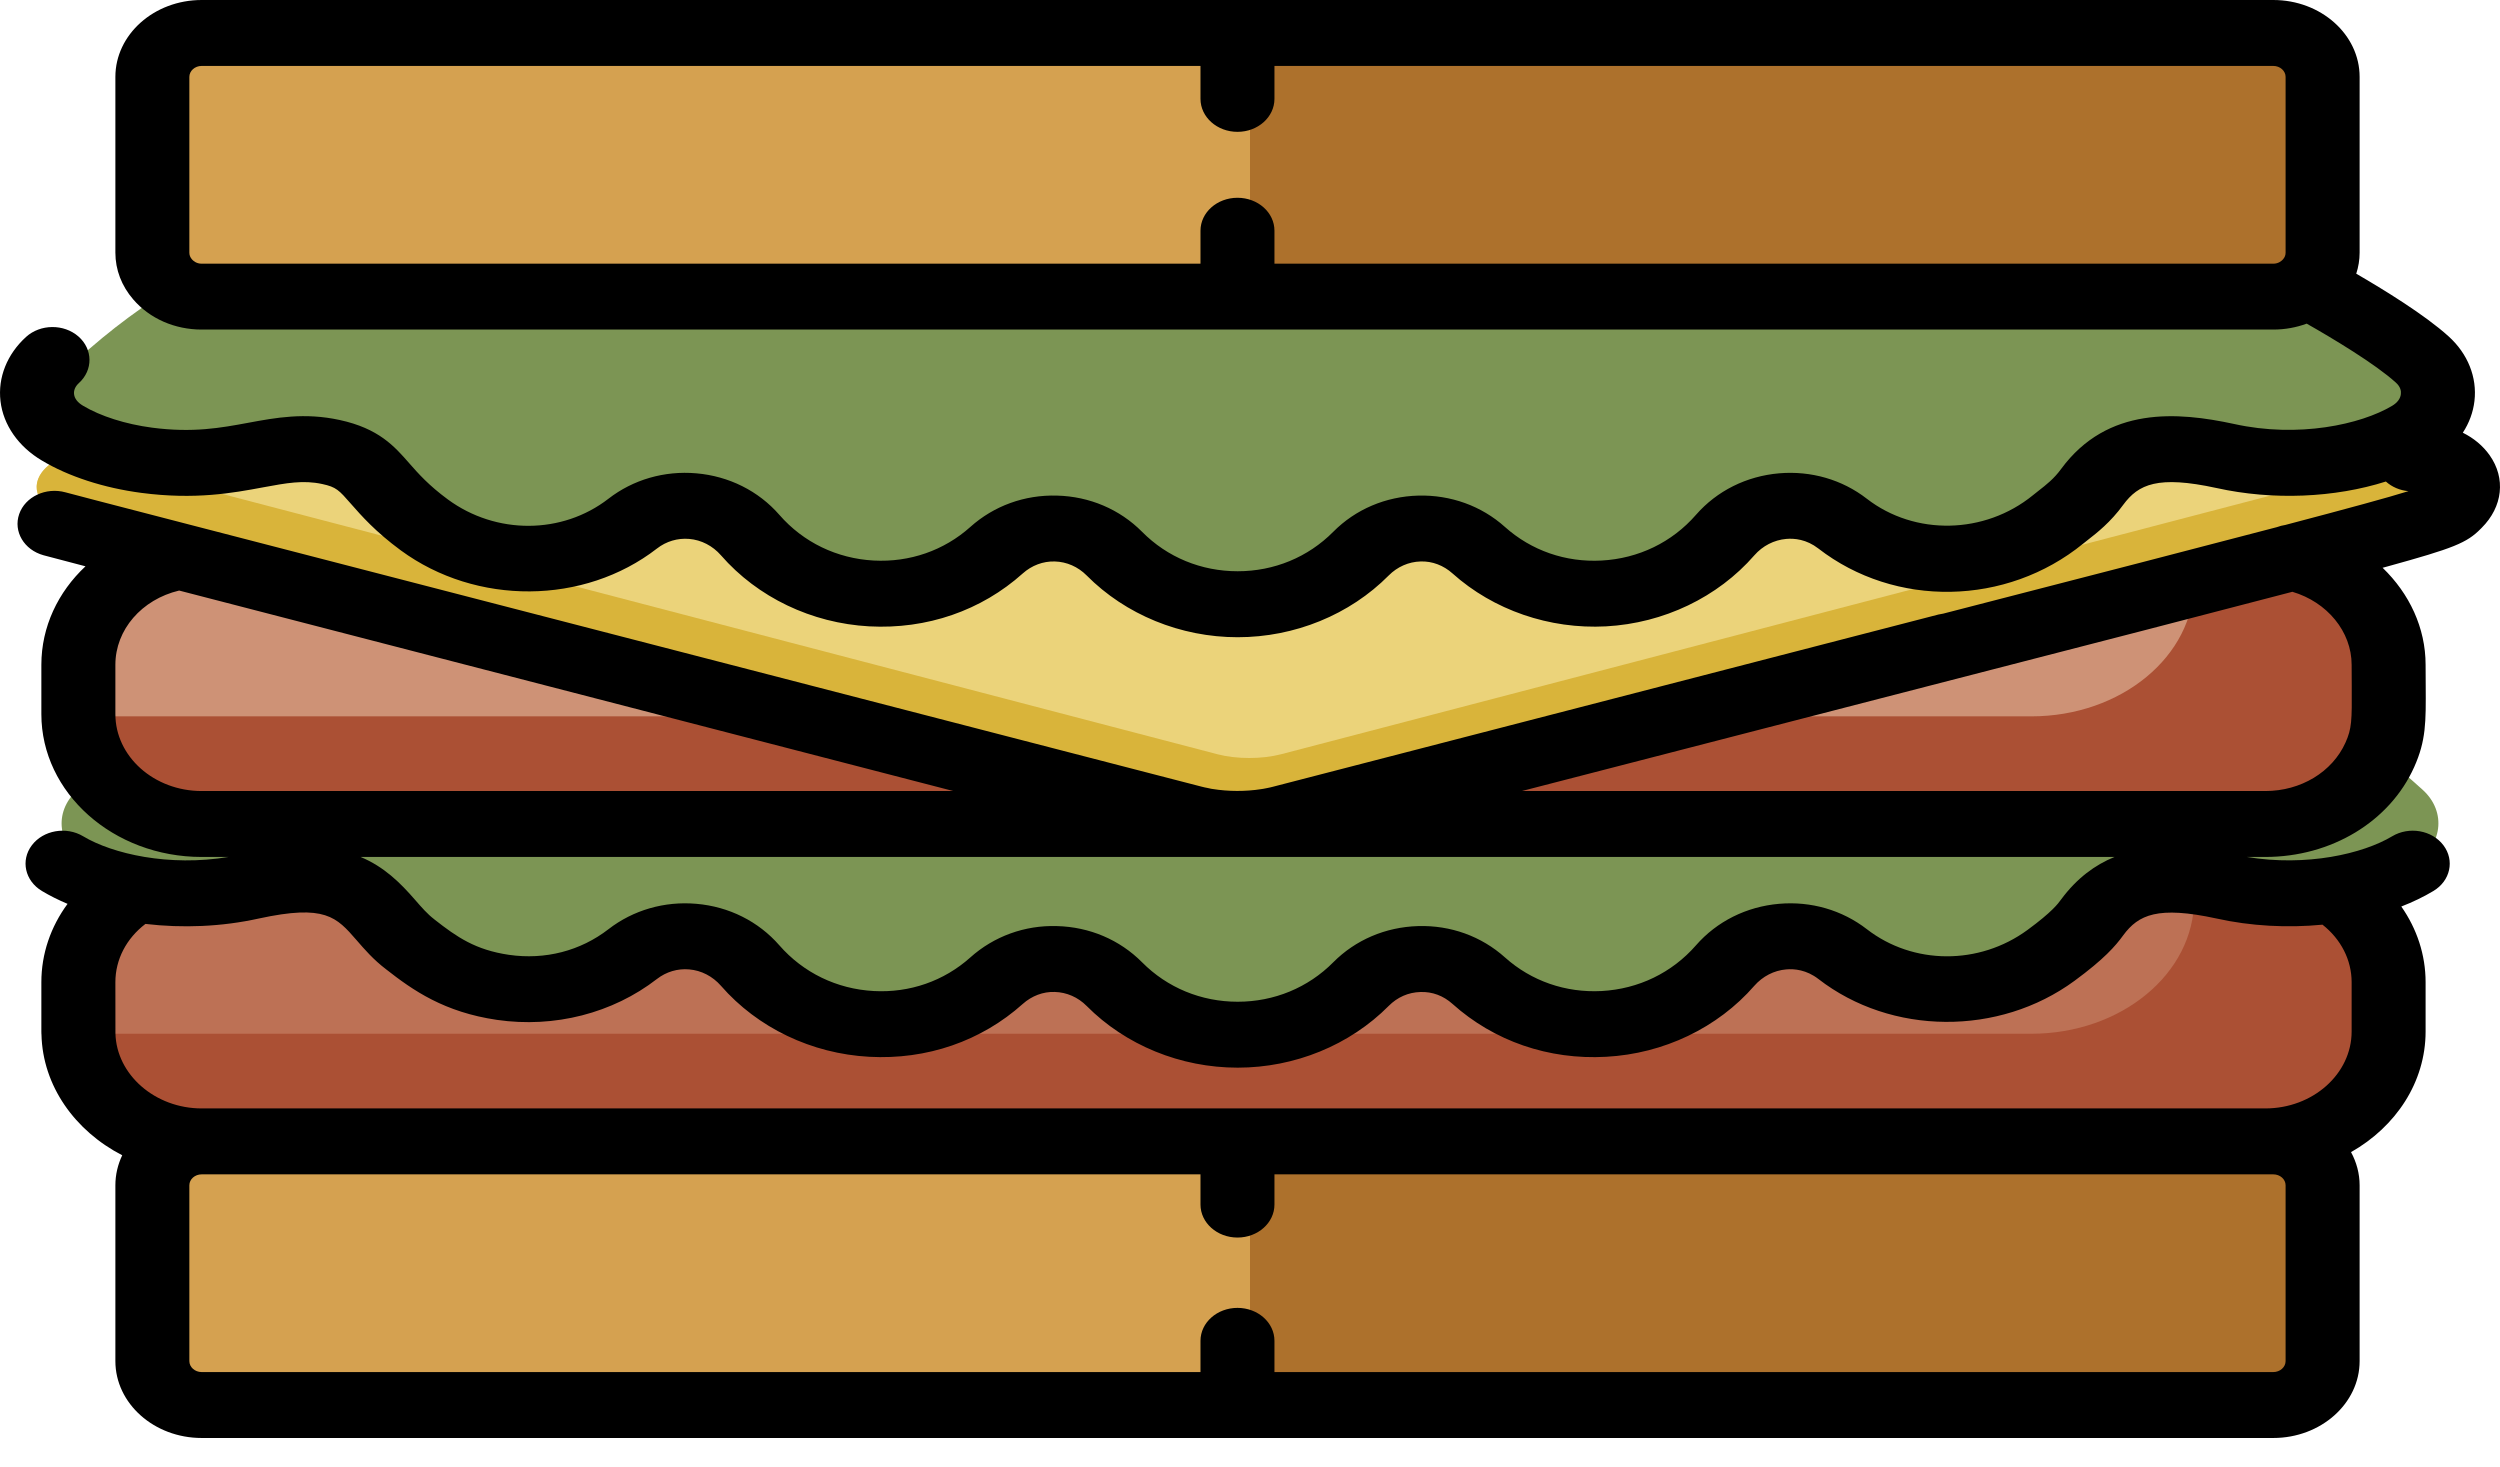<svg width="46" height="27" viewBox="0 0 46 27" fill="none" xmlns="http://www.w3.org/2000/svg">
<path d="M41.722 16.05H4.133C2.893 16.05 1.887 16.956 1.887 18.072V18.98C1.887 20.096 2.893 21.001 4.133 21.001H41.722C42.962 21.001 43.968 20.096 43.968 18.98V18.072C43.968 16.956 42.962 16.05 41.722 16.05Z" fill="#AB5034"/>
<path d="M1.887 18.072V18.98C1.887 18.994 1.888 19.007 1.888 19.021H37.375C39.03 19.021 40.372 17.913 40.372 16.546C40.372 16.376 40.351 16.211 40.312 16.05H4.133C2.893 16.05 1.887 16.956 1.887 18.072Z" fill="#BD7155"/>
<path d="M35.276 11.118H10.731C7.183 11.118 3.802 12.36 1.425 14.536L1.416 14.545C0.979 14.944 1.059 15.569 1.587 15.884L1.599 15.891C1.99 16.128 2.527 16.309 3.132 16.389C3.736 16.47 4.396 16.45 5.013 16.311C5.586 16.186 6.081 16.148 6.488 16.238C6.896 16.327 7.195 16.546 7.436 16.878C7.566 17.058 7.732 17.222 7.93 17.375C7.954 17.393 7.982 17.413 8.003 17.43L8.064 17.482C8.105 17.515 8.146 17.548 8.188 17.579C8.273 17.642 8.361 17.701 8.451 17.754C8.811 17.968 9.21 18.107 9.621 18.167C10.442 18.287 11.302 18.089 11.984 17.555C12.3 17.308 12.693 17.196 13.095 17.235C13.497 17.275 13.861 17.463 14.124 17.767C14.691 18.424 15.493 18.789 16.313 18.839C17.133 18.89 17.97 18.626 18.612 18.044C18.909 17.776 19.293 17.635 19.697 17.647C20.1 17.658 20.476 17.821 20.757 18.108C21.364 18.726 22.183 19.039 23.003 19.039C23.823 19.039 24.642 18.726 25.25 18.108C25.531 17.821 25.906 17.658 26.31 17.647C26.713 17.635 27.098 17.776 27.395 18.044C28.037 18.626 28.873 18.89 29.694 18.839C30.514 18.789 31.315 18.424 31.883 17.767C32.146 17.463 32.51 17.275 32.912 17.235C33.313 17.196 33.706 17.308 34.022 17.555C34.705 18.089 35.565 18.287 36.386 18.167C36.796 18.107 37.196 17.968 37.556 17.754C37.646 17.701 37.734 17.642 37.818 17.579C37.861 17.548 37.902 17.515 37.943 17.482L38.003 17.43C38.024 17.413 38.053 17.393 38.077 17.375C38.275 17.223 38.441 17.058 38.57 16.878C38.812 16.546 39.111 16.327 39.519 16.238C39.926 16.148 40.42 16.186 40.993 16.311C41.61 16.45 42.271 16.47 42.875 16.389C43.479 16.309 44.017 16.128 44.408 15.891C44.942 15.572 45.023 14.94 44.581 14.536C42.205 12.36 38.823 11.118 35.276 11.118Z" fill="#7C9554"/>
<path d="M41.722 10.21H4.133C2.893 10.21 1.887 11.116 1.887 12.232V13.14C1.887 14.256 2.893 15.161 4.133 15.161H41.722C42.962 15.161 43.968 14.256 43.968 13.14V12.232C43.968 11.116 42.962 10.21 41.722 10.21Z" fill="#AB5034"/>
<path d="M1.887 12.232V13.14C1.887 13.153 1.888 13.167 1.888 13.181H37.375C39.03 13.181 40.372 12.073 40.372 10.706C40.372 10.536 40.351 10.37 40.312 10.21H4.133C2.893 10.21 1.887 11.116 1.887 12.232Z" fill="#CE9276"/>
<path d="M1.394 9.619C1.529 9.664 0.213 9.316 22.169 15.06C22.686 15.195 23.314 15.195 23.831 15.06C45.554 9.377 44.555 9.652 44.789 9.549C45.605 9.189 45.491 8.526 44.443 8.252L26.314 3.51C24.252 2.971 21.748 2.971 19.686 3.51L1.558 8.252C0.445 8.543 0.376 9.278 1.394 9.619Z" fill="#EBD37A"/>
<path d="M45.208 8.663C45.024 8.439 44.693 8.355 44.395 8.434C42.942 8.814 40.855 9.36 37.882 10.137C34.463 11.03 29.836 12.24 23.568 13.879C23.22 13.97 22.752 13.97 22.404 13.879C15.528 12.081 10.632 10.8 7.144 9.888C4.651 9.236 2.869 8.77 1.598 8.437C1.289 8.357 0.945 8.451 0.769 8.693C0.533 9.016 0.738 9.399 1.394 9.619C1.529 9.664 0.213 9.316 22.169 15.059C22.686 15.195 23.314 15.195 23.831 15.059C45.554 9.377 44.555 9.652 44.789 9.549C45.314 9.318 45.453 8.961 45.208 8.663Z" fill="#D9B43A"/>
<path d="M35.276 3.197H10.731C7.183 3.197 3.802 4.439 1.425 6.615L1.416 6.624C0.979 7.023 1.059 7.648 1.587 7.963L1.599 7.97C1.99 8.207 2.527 8.389 3.132 8.468C3.736 8.549 4.396 8.529 5.013 8.391C5.586 8.265 6.081 8.227 6.488 8.317C6.896 8.406 7.195 8.626 7.436 8.957C7.566 9.137 7.732 9.302 7.93 9.454C7.954 9.473 7.982 9.492 8.003 9.51L8.064 9.561C8.105 9.594 8.146 9.627 8.188 9.658C8.273 9.721 8.361 9.78 8.451 9.833C8.811 10.047 9.21 10.186 9.621 10.247C10.442 10.366 11.302 10.168 11.984 9.635C12.3 9.388 12.693 9.275 13.095 9.314C13.497 9.354 13.861 9.542 14.124 9.846C14.691 10.503 15.493 10.868 16.313 10.918C17.133 10.969 17.97 10.705 18.612 10.124C18.909 9.855 19.293 9.714 19.697 9.726C20.1 9.738 20.476 9.901 20.757 10.187C21.364 10.805 22.183 11.118 23.003 11.118C23.823 11.118 24.642 10.805 25.25 10.187C25.531 9.901 25.906 9.738 26.31 9.726C26.713 9.714 27.098 9.855 27.395 10.123C28.037 10.705 28.873 10.969 29.694 10.918C30.514 10.868 31.315 10.503 31.883 9.846C32.146 9.542 32.51 9.354 32.912 9.314C33.313 9.275 33.706 9.388 34.022 9.635C34.705 10.168 35.565 10.366 36.386 10.246C36.796 10.186 37.196 10.047 37.556 9.833C37.646 9.78 37.734 9.721 37.818 9.658C37.861 9.627 37.902 9.594 37.943 9.561L38.003 9.51C38.024 9.492 38.053 9.472 38.077 9.454C38.275 9.302 38.441 9.137 38.57 8.957C38.812 8.625 39.111 8.406 39.519 8.317C39.926 8.227 40.42 8.265 40.993 8.391C41.61 8.529 42.271 8.549 42.875 8.468C43.479 8.388 44.017 8.207 44.408 7.97C44.942 7.651 45.023 7.019 44.581 6.615C42.205 4.439 38.823 3.197 35.276 3.197Z" fill="#7C9554"/>
<path d="M41.867 0.606H23L21.203 3.841L23 5.458H41.867C42.363 5.458 42.766 5.096 42.766 4.649V1.415C42.766 0.968 42.363 0.606 41.867 0.606Z" fill="#AD712C"/>
<path d="M4.133 0.606C3.637 0.606 3.235 0.968 3.235 1.415V4.649C3.235 5.096 3.637 5.458 4.133 5.458H23V0.606H4.133Z" fill="#D5A150"/>
<path d="M41.867 21.001H23L21.203 24.235L23 25.853H41.867C42.363 25.853 42.766 25.491 42.766 25.044V21.81C42.766 21.363 42.363 21.001 41.867 21.001Z" fill="#AD712C"/>
<path d="M4.133 21.001C3.637 21.001 3.235 21.363 3.235 21.81V25.044C3.235 25.491 3.637 25.853 4.133 25.853H23V21.001H4.133Z" fill="#D5A150"/>
<path d="M45.809 8.376C45.685 8.2 45.514 8.06 45.316 7.962C45.432 7.784 45.506 7.586 45.53 7.378C45.581 6.943 45.408 6.509 45.055 6.19C44.617 5.792 43.846 5.321 43.355 5.036C43.395 4.912 43.417 4.782 43.417 4.649V1.415C43.417 0.635 42.704 0 41.828 0H3.711C2.835 0 2.123 0.635 2.123 1.415V4.649C2.123 4.963 2.237 5.261 2.452 5.51C2.755 5.862 3.214 6.064 3.711 6.064H41.828C42.044 6.064 42.251 6.026 42.443 5.955C42.915 6.222 43.709 6.699 44.084 7.04C44.172 7.119 44.183 7.199 44.176 7.252C44.167 7.335 44.111 7.41 44.015 7.467C43.44 7.811 42.286 8.063 41.107 7.801C40.074 7.578 38.78 7.469 37.926 8.627C37.796 8.807 37.648 8.922 37.517 9.024C37.473 9.058 37.433 9.089 37.405 9.113C36.519 9.834 35.234 9.861 34.35 9.177C33.895 8.824 33.322 8.659 32.736 8.709C32.134 8.761 31.591 9.032 31.205 9.474C30.765 9.979 30.148 10.277 29.469 10.314C28.807 10.35 28.176 10.13 27.691 9.696C27.259 9.308 26.691 9.104 26.097 9.119C25.498 9.135 24.942 9.371 24.532 9.785C24.067 10.254 23.442 10.511 22.773 10.511C22.103 10.511 21.478 10.254 21.014 9.785C20.603 9.371 20.047 9.134 19.448 9.119C18.852 9.102 18.287 9.308 17.854 9.696C17.369 10.13 16.738 10.349 16.077 10.314C15.398 10.277 14.781 9.979 14.34 9.473C13.955 9.032 13.412 8.761 12.812 8.709C12.225 8.658 11.651 8.824 11.195 9.177C10.344 9.836 9.129 9.842 8.241 9.19C7.888 8.93 7.699 8.716 7.533 8.527C7.256 8.21 6.969 7.884 6.251 7.728C5.604 7.587 5.075 7.685 4.564 7.78C4.066 7.872 3.552 7.968 2.798 7.869C2.312 7.805 1.85 7.659 1.527 7.465C1.429 7.407 1.372 7.334 1.363 7.254C1.354 7.181 1.386 7.108 1.451 7.049C1.715 6.81 1.711 6.426 1.443 6.191C1.175 5.957 0.744 5.96 0.48 6.199C0.13 6.517 -0.042 6.947 0.009 7.38C0.06 7.82 0.34 8.219 0.771 8.474C1.26 8.767 1.91 8.978 2.6 9.069C3.592 9.199 4.285 9.071 4.842 8.967C5.271 8.888 5.58 8.83 5.929 8.906C6.188 8.962 6.235 9.016 6.46 9.273C6.649 9.488 6.906 9.782 7.375 10.127C8.765 11.146 10.747 11.132 12.088 10.093C12.259 9.96 12.469 9.898 12.681 9.916C12.905 9.935 13.113 10.043 13.266 10.218C13.94 10.991 14.934 11.467 15.994 11.525C17.053 11.582 18.055 11.236 18.819 10.551C18.984 10.404 19.191 10.325 19.408 10.331C19.627 10.337 19.835 10.428 19.994 10.588C20.71 11.31 21.723 11.725 22.773 11.725C22.773 11.725 22.773 11.725 22.773 11.725C23.823 11.725 24.836 11.311 25.552 10.589C25.711 10.429 25.919 10.337 26.138 10.331C26.353 10.323 26.562 10.404 26.726 10.551C27.48 11.226 28.51 11.581 29.552 11.525C30.611 11.467 31.606 10.991 32.279 10.219C32.433 10.043 32.642 9.936 32.867 9.916C33.016 9.903 33.239 9.923 33.457 10.092C34.871 11.188 36.918 11.152 38.33 10.003C38.354 9.983 38.382 9.962 38.412 9.938C38.581 9.807 38.835 9.609 39.067 9.289C39.348 8.908 39.705 8.746 40.781 8.979C41.824 9.211 42.963 9.158 43.9 8.86C44.011 8.96 44.158 9.024 44.316 9.037C43.943 9.154 43.238 9.346 42.05 9.659C41.996 9.667 41.945 9.681 41.896 9.699C40.528 10.059 38.552 10.569 35.754 11.291C35.725 11.295 35.696 11.3 35.668 11.307C32.702 12.074 28.734 13.101 23.419 14.477C23.388 14.486 23.355 14.492 23.322 14.499C23.297 14.504 23.271 14.51 23.245 14.514C23.232 14.517 23.218 14.518 23.206 14.52C22.921 14.565 22.6 14.564 22.317 14.518C22.307 14.516 22.298 14.515 22.289 14.514C22.264 14.509 22.24 14.504 22.216 14.498C22.184 14.492 22.151 14.486 22.12 14.477C22.12 14.477 22.119 14.477 22.119 14.477L9.275 11.152C6.525 10.44 4.71 9.97 3.51 9.659C1.836 9.225 1.319 9.091 1.205 9.059C0.845 8.96 0.464 9.139 0.353 9.459C0.242 9.779 0.442 10.118 0.802 10.217C0.871 10.236 1.029 10.278 1.573 10.42C1.067 10.894 0.761 11.534 0.761 12.232V13.14C0.761 14.589 2.084 15.768 3.711 15.768H4.205C3.111 15.951 2.068 15.71 1.531 15.388C1.219 15.201 0.796 15.275 0.586 15.553C0.376 15.831 0.459 16.207 0.771 16.394C0.918 16.482 1.077 16.561 1.243 16.631C0.933 17.052 0.761 17.549 0.761 18.072V18.98C0.761 18.995 0.762 19.01 0.762 19.025L0.763 19.033C0.784 19.981 1.381 20.81 2.249 21.257C2.168 21.427 2.123 21.614 2.123 21.81V25.044C2.123 25.824 2.835 26.459 3.711 26.459H22.77H41.828C42.704 26.459 43.417 25.824 43.417 25.044V21.81C43.417 21.591 43.359 21.384 43.259 21.199C44.083 20.732 44.631 19.912 44.631 18.98V18.072C44.631 17.571 44.472 17.091 44.184 16.68C44.395 16.598 44.593 16.503 44.775 16.394C45.087 16.207 45.169 15.831 44.959 15.553C44.75 15.275 44.327 15.201 44.015 15.388C43.478 15.71 42.438 15.95 41.342 15.768H41.681C42.895 15.768 43.971 15.118 44.421 14.114C44.64 13.625 44.637 13.29 44.633 12.622C44.632 12.506 44.631 12.377 44.631 12.232C44.631 11.554 44.333 10.922 43.84 10.447C43.874 10.438 43.907 10.429 43.939 10.42C45.149 10.086 45.389 9.99 45.646 9.729L45.663 9.712C46.052 9.324 46.109 8.8 45.809 8.376ZM23.45 4.852V4.245C23.45 3.91 23.146 3.639 22.77 3.639C22.394 3.639 22.089 3.91 22.089 4.245V4.852H3.711C3.611 4.852 3.552 4.796 3.531 4.771C3.5 4.735 3.484 4.694 3.484 4.649V1.415C3.484 1.304 3.586 1.213 3.711 1.213H22.089V1.819C22.089 2.154 22.394 2.426 22.77 2.426C23.146 2.426 23.45 2.154 23.45 1.819V1.213H41.828C41.954 1.213 42.055 1.304 42.055 1.415V4.649C42.055 4.694 42.04 4.735 42.008 4.771C41.988 4.795 41.929 4.852 41.828 4.852H23.45ZM2.123 13.14V12.232C2.123 11.586 2.608 11.03 3.296 10.866C4.495 11.177 6.269 11.636 8.895 12.316L17.541 14.555H3.711C2.835 14.555 2.123 13.92 2.123 13.14ZM41.828 21.608C41.954 21.608 42.055 21.698 42.055 21.81V25.044C42.055 25.155 41.954 25.246 41.828 25.246H23.45V24.671C23.45 24.336 23.146 24.065 22.77 24.065C22.394 24.065 22.089 24.336 22.089 24.671V25.246H3.711C3.586 25.246 3.484 25.155 3.484 25.044V21.81C3.484 21.698 3.586 21.608 3.711 21.608H22.089V22.164C22.089 22.499 22.394 22.771 22.77 22.771C23.146 22.771 23.45 22.499 23.45 22.164V21.608H41.682H41.828ZM42.734 17.014C43.073 17.281 43.27 17.663 43.27 18.072V18.98C43.27 19.76 42.557 20.395 41.682 20.395H22.77H3.711C2.853 20.395 2.141 19.773 2.124 19.011L2.123 18.072C2.123 17.654 2.326 17.267 2.676 17C3.357 17.081 4.08 17.052 4.761 16.901C5.985 16.636 6.19 16.872 6.562 17.3C6.708 17.469 6.873 17.659 7.1 17.832C7.603 18.227 8.176 18.624 9.145 18.766C10.201 18.919 11.274 18.644 12.088 18.013C12.259 17.881 12.468 17.818 12.681 17.837C12.905 17.856 13.113 17.964 13.266 18.139C13.94 18.912 14.934 19.388 15.995 19.445C17.052 19.503 18.055 19.157 18.819 18.472C18.984 18.325 19.193 18.244 19.408 18.252C19.627 18.258 19.835 18.349 19.994 18.509C20.71 19.231 21.723 19.645 22.773 19.645C23.823 19.645 24.836 19.231 25.552 18.509C25.712 18.348 25.914 18.259 26.136 18.253C26.355 18.245 26.559 18.322 26.726 18.472C27.491 19.157 28.494 19.504 29.552 19.445C30.612 19.388 31.606 18.912 32.279 18.139C32.433 17.964 32.642 17.856 32.867 17.837C33.016 17.824 33.239 17.844 33.458 18.013C34.8 19.053 36.782 19.067 38.171 18.047C38.714 17.648 38.924 17.408 39.067 17.21C39.348 16.829 39.705 16.667 40.781 16.9C41.419 17.042 42.093 17.076 42.734 17.014ZM37.926 16.548C37.868 16.628 37.761 16.777 37.306 17.111C36.417 17.763 35.202 17.757 34.35 17.097C33.895 16.745 33.322 16.579 32.736 16.63C32.135 16.682 31.591 16.953 31.205 17.395C30.765 17.899 30.148 18.198 29.469 18.235C28.808 18.27 28.176 18.051 27.692 17.617C27.257 17.227 26.692 17.022 26.091 17.04C25.494 17.058 24.941 17.294 24.532 17.706C24.068 18.174 23.443 18.432 22.773 18.432C22.103 18.432 21.478 18.174 21.014 17.706C20.603 17.292 20.047 17.055 19.448 17.04C18.856 17.021 18.287 17.229 17.854 17.617C17.369 18.051 16.739 18.271 16.077 18.235C15.398 18.198 14.781 17.899 14.34 17.394C13.955 16.953 13.412 16.681 12.812 16.63C12.226 16.579 11.651 16.745 11.195 17.098C10.679 17.497 10.029 17.665 9.365 17.569C8.747 17.478 8.408 17.243 7.996 16.92C7.994 16.918 7.991 16.915 7.988 16.913C7.866 16.82 7.755 16.693 7.638 16.558C7.364 16.242 7.068 15.949 6.635 15.768H38.907C38.548 15.914 38.213 16.16 37.926 16.548ZM43.27 12.232C43.27 12.38 43.271 12.511 43.272 12.629C43.276 13.262 43.273 13.405 43.157 13.664C42.914 14.205 42.335 14.555 41.682 14.555H28.002C31.035 13.771 33.539 13.124 35.529 12.611C38.647 11.807 40.752 11.264 42.18 10.889C42.82 11.078 43.27 11.621 43.27 12.232Z" fill="black"/>
</svg>
